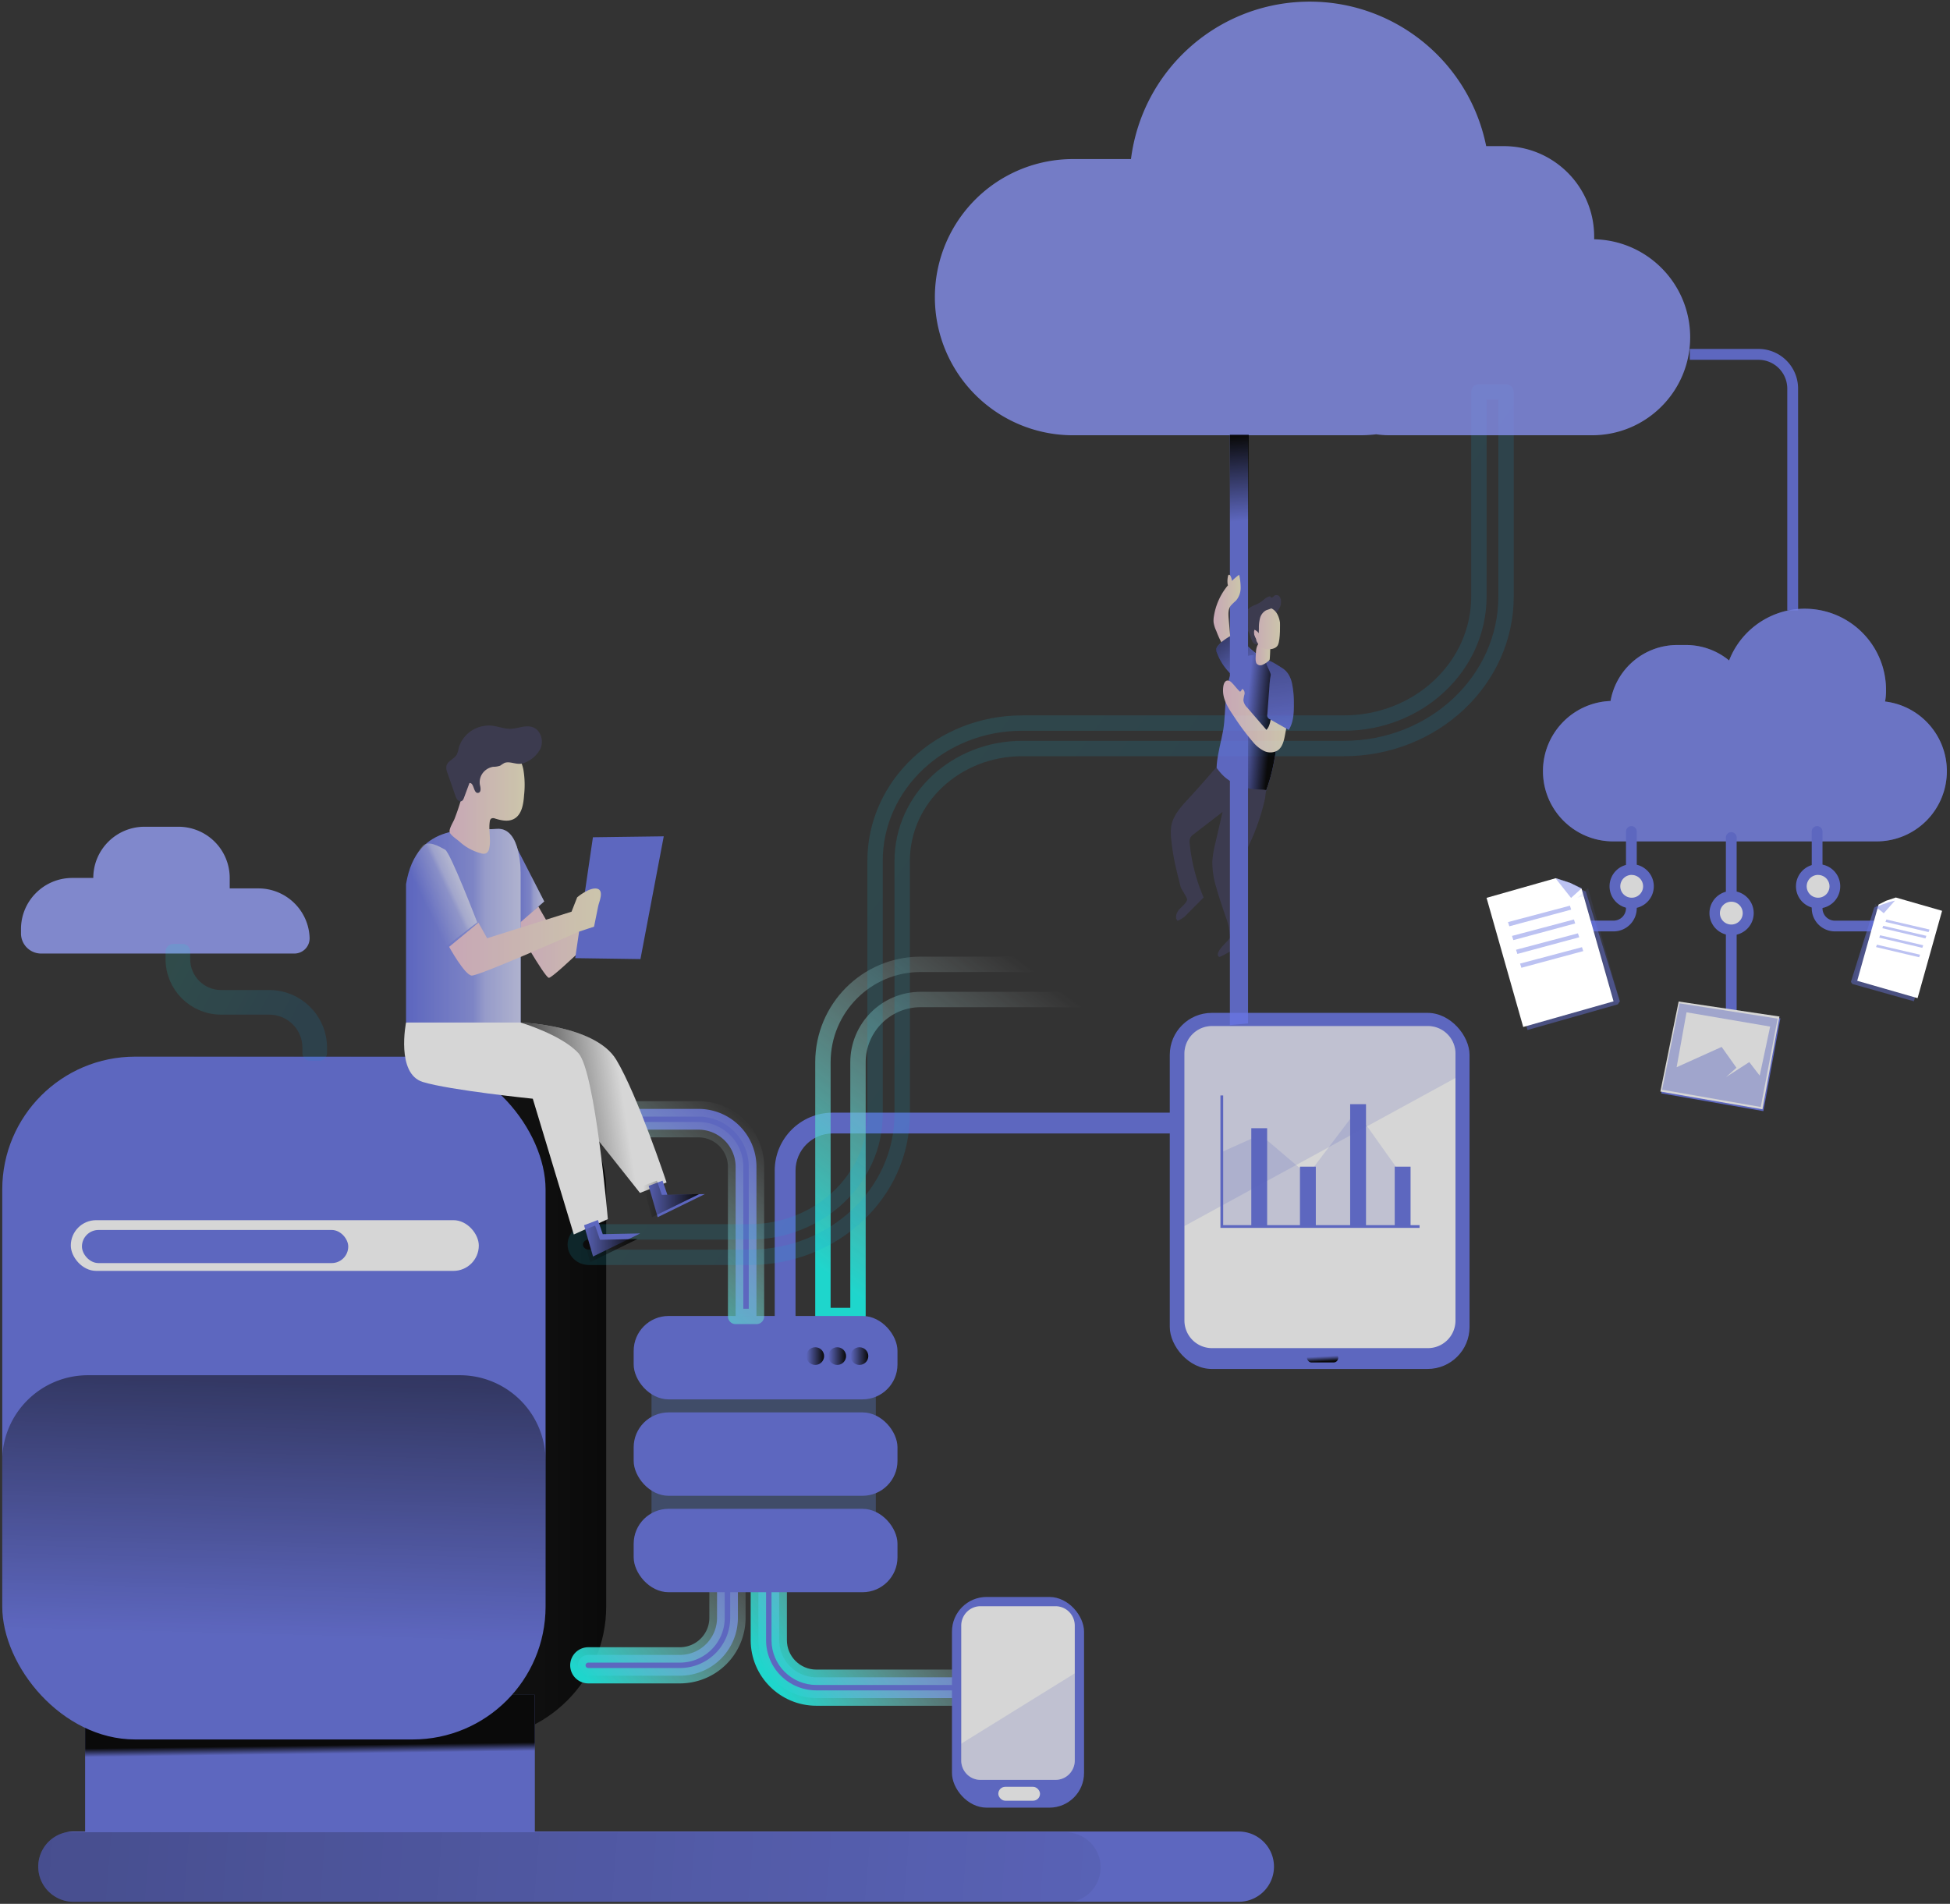 <svg width="507" height="495" viewBox="0 0 507 495" xmlns="http://www.w3.org/2000/svg">
    <rect x="0" y="0" width="507" height="495" fill="#333333" stroke="none"/>
    <defs>
        <linearGradient x1="-.022%" y1="49.979%" x2="99.978%" y2="49.979%" id="a">
            <stop stop-color="#ECC4D7" offset="0%" />
            <stop stop-color="#EFD4D1" offset="42%" />
            <stop stop-color="#F2EAC9" offset="100%" />
        </linearGradient>
        <linearGradient x1="0%" y1="49.986%" x2="100%" y2="49.986%" id="b">
            <stop stop-color="#FFF" stop-opacity="0" offset="2%" />
            <stop stop-color="#FFF" stop-opacity=".39" offset="58%" />
            <stop stop-color="#FFF" stop-opacity=".68" offset="68%" />
            <stop stop-color="#FFF" offset="100%" />
        </linearGradient>
        <linearGradient x1="22.301%" y1="100%" x2="77.699%" y2="0%" id="c">
            <stop stop-color="#19FFF3" offset="0%" />
            <stop stop-color="#FFF" stop-opacity="0" offset="100%" />
        </linearGradient>
        <linearGradient x1="0%" y1="50.002%" x2="100%" y2="50.002%" id="d">
            <stop stop-opacity="0" offset="0%" />
            <stop offset="99%" />
        </linearGradient>
        <linearGradient x1="0%" y1="96.775%" x2="100%" y2="3.225%" id="e">
            <stop stop-color="#19FFF3" offset="0%" />
            <stop stop-color="#FFF" stop-opacity="0" offset="100%" />
        </linearGradient>
        <linearGradient x1="0%" y1="77.678%" x2="100%" y2="22.322%" id="f">
            <stop stop-color="#19FFF3" offset="0%" />
            <stop stop-color="#FFF" stop-opacity="0" offset="100%" />
        </linearGradient>
        <linearGradient x1="50.168%" y1="52.98%" x2="49.738%" y2="45.299%" id="g">
            <stop stop-opacity="0" offset="0%" />
            <stop offset="99%" />
        </linearGradient>
        <linearGradient x1="49.16%" y1="71.78%" x2="54.6%" y2="-69.101%" id="h">
            <stop stop-opacity="0" offset="0%" />
            <stop offset="99%" />
        </linearGradient>
        <linearGradient x1="12.432%" y1="100%" x2="87.568%" y2="0%" id="i">
            <stop stop-color="#19FFF3" offset="0%" />
            <stop stop-color="#FFF" stop-opacity="0" offset="100%" />
        </linearGradient>
        <linearGradient x1="0%" y1="50%" x2="100%" y2="50%" id="j">
            <stop stop-opacity="0" offset="0%" />
            <stop offset="99%" />
        </linearGradient>
        <linearGradient x1="0%" y1="50%" x2="100.14%" y2="50%" id="k">
            <stop stop-opacity="0" offset="0%" />
            <stop offset="99%" />
        </linearGradient>
        <linearGradient x1="-8.455%" y1="18.33%" x2="86.924%" y2="81.716%" id="l">
            <stop stop-color="#19FFF3" offset="0%" />
            <stop stop-color="#00A4FF" offset="100%" />
            <stop stop-color="#00A4FF" offset="100%" />
        </linearGradient>
        <linearGradient x1="-8.455%" y1="32.337%" x2="86.924%" y2="67.688%" id="m">
            <stop stop-color="#19FFF3" offset="0%" />
            <stop stop-color="#00A4FF" offset="100%" />
            <stop stop-color="#00A4FF" offset="100%" />
        </linearGradient>
        <linearGradient x1="124.684%" y1="50.398%" x2="-61.723%" y2="49.403%" id="n">
            <stop stop-opacity="0" offset="0%" />
            <stop stop-opacity=".41" offset="41%" />
            <stop offset="100%" />
        </linearGradient>
        <linearGradient x1="0%" y1="49.947%" x2="99.993%" y2="49.947%" id="o">
            <stop stop-color="#FFF" stop-opacity="0" offset="2%" />
            <stop stop-color="#FFF" stop-opacity=".39" offset="58%" />
            <stop stop-color="#FFF" stop-opacity=".68" offset="68%" />
            <stop stop-color="#FFF" offset="100%" />
        </linearGradient>
        <linearGradient x1="70.36%" y1="45.218%" x2="-15.035%" y2="60.363%" id="p">
            <stop stop-opacity="0" offset="0%" />
            <stop offset="99%" />
        </linearGradient>
        <linearGradient x1=".158%" y1="49.97%" x2="100.027%" y2="49.97%" id="q">
            <stop stop-color="#ECC4D7" offset="0%" />
            <stop stop-color="#EFD4D1" offset="42%" />
            <stop stop-color="#F2EAC9" offset="100%" />
        </linearGradient>
        <linearGradient x1="28.534%" y1="62.134%" x2="73.713%" y2="28.522%" id="r">
            <stop stop-color="#FFF" stop-opacity="0" offset="2%" />
            <stop stop-color="#FFF" stop-opacity=".39" offset="58%" />
            <stop stop-color="#FFF" stop-opacity=".68" offset="68%" />
            <stop stop-color="#FFF" offset="100%" />
        </linearGradient>
        <linearGradient x1="0%" y1="50.048%" x2="100.016%" y2="50.048%" id="s">
            <stop stop-color="#ECC4D7" offset="0%" />
            <stop stop-color="#EFD4D1" offset="42%" />
            <stop stop-color="#F2EAC9" offset="100%" />
        </linearGradient>
        <linearGradient x1="0%" y1="50%" x2="100.044%" y2="50%" id="t">
            <stop stop-opacity="0" offset="0%" />
            <stop offset="99%" />
        </linearGradient>
        <linearGradient x1="0%" y1="49.964%" x2="99.956%" y2="49.964%" id="u">
            <stop stop-opacity="0" offset="0%" />
            <stop offset="99%" />
        </linearGradient>
        <linearGradient x1="47.143%" y1="34.569%" x2="57.054%" y2="88.769%" id="v">
            <stop stop-opacity="0" offset="0%" />
            <stop stop-opacity=".41" offset="41%" />
            <stop offset="99%" />
        </linearGradient>
        <linearGradient x1="75.1%" y1="85.554%" x2="-52.068%" y2="-72.176%" id="w">
            <stop stop-opacity="0" offset="0%" />
            <stop offset="99%" />
        </linearGradient>
        <linearGradient x1="44.473%" y1="48.636%" x2="82.599%" y2="57.902%" id="x">
            <stop stop-opacity="0" offset="0%" />
            <stop offset="99%" />
        </linearGradient>
        <linearGradient x1="49.917%" y1="14.004%" x2="49.885%" y2=".185%" id="y">
            <stop stop-opacity="0" offset="0%" />
            <stop offset="99%" />
        </linearGradient>
        <linearGradient x1=".055%" y1="50.06%" x2="99.949%" y2="50.06%" id="z">
            <stop stop-color="#ECC4D7" offset="0%" />
            <stop stop-color="#EFD4D1" offset="42%" />
            <stop stop-color="#F2EAC9" offset="100%" />
        </linearGradient>
        <linearGradient x1="52.257%" y1="102.96%" x2="32.92%" y2="-269.986%" id="A">
            <stop stop-opacity="0" offset="0%" />
            <stop offset="99%" />
        </linearGradient>
        <linearGradient x1="-.294%" y1="49.983%" x2="99.749%" y2="49.983%" id="B">
            <stop stop-color="#ECC4D7" offset="0%" />
            <stop stop-color="#EFD4D1" offset="42%" />
            <stop stop-color="#F2EAC9" offset="100%" />
        </linearGradient>
        <linearGradient x1="-.035%" y1="49.685%" x2="100.079%" y2="49.685%" id="C">
            <stop stop-color="#ECC4D7" offset="0%" />
            <stop stop-color="#EFD4D1" offset="42%" />
            <stop stop-color="#F2EAC9" offset="100%" />
        </linearGradient>
        <linearGradient x1=".105%" y1="50.218%" x2="100.013%" y2="50.218%" id="D">
            <stop stop-color="#ECC4D7" offset="0%" />
            <stop stop-color="#EFD4D1" offset="42%" />
            <stop stop-color="#F2EAC9" offset="100%" />
        </linearGradient>
    </defs>
    <g fill="none" fill-rule="evenodd">
        <g opacity=".8">
            <g transform="translate(0 100.923)">
                <path d="M139.951 134.732l2.71 4.7 18.99-8.434 1.936 2.994s-19.72 19.584-20.9 19.313c-1.18-.27-8.911-13.957-8.911-13.957l6.175-4.616z" fill="url(#a)" fill-rule="nonzero" />
                <path fill="#6874e2" fill-rule="nonzero" d="M132.956 116.764l8.537 16.68-7.446 6.528z" />
                <path fill="url(#b)" fill-rule="nonzero" opacity=".69" d="M132.956 116.764l8.537 16.68-7.446 6.528z" />
                <path fill="#6874e2" fill-rule="nonzero" d="M149.553 148.194l4.607-31.43 18.416-.245-6.06 31.92zm51.873 94.128h5.414v-38.898c0-5.333 4.333-9.657 9.679-9.657h88.258v-5.401h-88.284c-8.318.007-15.06 6.733-15.067 15.032v38.924z" />
                <path d="M213.96 241.108h9.116v-65.824c0-9.025 7.297-16.342 16.297-16.342h42.547v-9.14h-42.601c-14.002.018-25.346 11.398-25.358 25.438v65.868z" stroke="url(#c)" stroke-width="4" stroke-linecap="round" stroke-linejoin="round" />
                <rect fill="url(#d)" fill-rule="nonzero" x="16.349" y="173.803" width="141.263" height="177.524" rx="34.55" />
                <path d="M150.25 332.052a2.707 2.707 0 012.703-2.698h23.83c5.333-.017 9.647-4.336 9.647-9.656v-25.179h5.42v25.204c0 3.987-1.587 7.81-4.413 10.63a15.085 15.085 0 01-10.654 4.403h-23.797a2.714 2.714 0 01-1.934-.783 2.7 2.7 0 01-.802-1.921zm101.01 8.518v-5.402h-38.987c-5.345 0-9.679-4.324-9.679-9.657v-25.178h-5.414v25.204c.007 8.299 6.749 15.025 15.067 15.032h39.013z" fill="#6874e2" fill-rule="nonzero" />
                <path d="M150.25 332.052h0a2.707 2.707 0 012.703-2.698h23.83c5.333-.017 9.647-4.336 9.647-9.656v-25.179h5.42v25.204c0 3.987-1.587 7.81-4.413 10.63a15.085 15.085 0 01-10.654 4.403h-23.797a2.714 2.714 0 01-1.934-.783 2.7 2.7 0 01-.802-1.921h0z" stroke="url(#e)" stroke-width="4" stroke-linecap="round" stroke-linejoin="round" />
                <path d="M251.26 340.57v-5.402h-38.987c-5.345 0-9.679-4.324-9.679-9.657v-25.178h-5.414v25.204c.007 8.299 6.749 15.025 15.067 15.032h39.013z" stroke="url(#f)" stroke-width="4" stroke-linecap="round" stroke-linejoin="round" />
                <path d="M331.236 384.379a9.125 9.125 0 01-2.676 6.472 9.167 9.167 0 01-6.48 2.682H19.078c-4.694-.014-8.616-3.567-9.083-8.226-.467-4.659 2.672-8.916 7.27-9.858a9.358 9.358 0 011.813-.18h303c5.047 0 9.142 4.074 9.157 9.11z" fill="#6874e2" fill-rule="nonzero" />
                <path fill="#6874e2" fill-rule="nonzero" d="M22.131 339.739h116.93V379.3H22.131z" />
                <path fill="url(#g)" fill-rule="nonzero" d="M22.131 339.739h116.93v29.002H22.131z" />
                <rect fill="#6874e2" fill-rule="nonzero" x=".585" y="173.803" width="141.263" height="177.53" rx="34.55" />
                <path d="M141.848 278.895v50.215c-.003 12.283-9.983 22.239-22.294 22.243H22.879a22.327 22.327 0 01-15.769-6.524A22.223 22.223 0 01.585 329.09v-50.215c0-12.284 9.982-22.242 22.294-22.242h96.675a22.32 22.32 0 0115.771 6.521 22.217 22.217 0 016.523 15.74z" fill="url(#h)" fill-rule="nonzero" />
                <path fill="#435276" fill-rule="nonzero" d="M169.395 249.017h58.32V303.9h-58.32z" />
                <g transform="translate(164.484 241.195)" fill="#6874e2" fill-rule="nonzero">
                    <rect x=".271" y=".032" width="68.592" height="21.683" rx="9.08" />
                    <rect x=".271" y="25.101" width="68.592" height="21.683" rx="9.08" />
                    <rect x=".271" y="50.17" width="68.592" height="21.683" rx="9.08" />
                </g>
                <path d="M196.677 241.343h-5.414v-38.898c0-5.333-4.333-9.657-9.679-9.657h-28.966a2.707 2.707 0 01-2.71-2.703 2.707 2.707 0 012.71-2.698h28.992a15.078 15.078 0 0110.656 4.401 15.008 15.008 0 014.41 10.631v38.924z" fill="#6874e2" fill-rule="nonzero" />
                <path d="M196.677 241.343h-5.414v-38.898c0-5.333-4.333-9.657-9.679-9.657h-28.966a2.707 2.707 0 01-2.71-2.703h0a2.707 2.707 0 012.71-2.698h28.992a15.078 15.078 0 0110.656 4.401 15.008 15.008 0 014.41 10.631v38.924z" stroke="url(#i)" stroke-width="4" stroke-linecap="round" stroke-linejoin="round" />
                <ellipse fill="url(#j)" fill-rule="nonzero" cx="223.456" cy="251.656" rx="2.304" ry="2.298" />
                <ellipse fill="url(#j)" fill-rule="nonzero" cx="217.674" cy="251.656" rx="2.304" ry="2.298" />
                <ellipse fill="url(#k)" fill-rule="nonzero" cx="211.963" cy="251.656" rx="2.304" ry="2.298" />
                <path d="M76.527 146.996H10.71a5.252 5.252 0 01-3.713-1.53 5.228 5.228 0 01-1.54-3.704v-1.114c0-7.339 5.957-13.292 13.313-13.307h5.485c0-7.35 5.97-13.31 13.337-13.313h8.796c3.538 0 6.932 1.403 9.433 3.9a13.291 13.291 0 013.904 9.413v2.717h7.44c7.183.002 13.075 5.676 13.332 12.837a3.954 3.954 0 01-1.111 2.892 3.973 3.973 0 01-2.858 1.21z" fill="#939DF3" fill-rule="nonzero" />
                <rect fill="#FFF" fill-rule="nonzero" x="18.408" y="216.319" width="106.083" height="13.185" rx="6.592" />
                <rect fill="#6874e2" fill-rule="nonzero" x="21.305" y="218.868" width="69.238" height="8.607" rx="4.304" />
                <path d="M194.862 225.976H153.09c-1.947-.01-3.519-1.492-3.519-3.317h0c0-1.822 1.575-3.299 3.519-3.299h41.77c18.037-.01 32.653-13.719 32.653-30.627v-65.814c0-19.795 17.118-35.842 38.234-35.842h83.675c19.377-.01 35.082-14.732 35.093-32.897V.976h7.056V54.18c-.01 21.818-18.875 39.503-42.15 39.512h-83.674c-17.219 0-31.177 13.086-31.177 29.227v65.814c0 20.561-17.775 37.233-39.71 37.243z" stroke="url(#l)" stroke-width="4" opacity=".15" stroke-linecap="round" stroke-linejoin="round" />
                <path d="M80.625 172.87h2.407v-1.404c-.011-7.167-5.832-12.974-13.016-12.985h-12.53c-5.54-.01-10.028-4.49-10.035-10.017v-1.97h-2.407v1.97c.007 6.853 5.572 12.408 12.441 12.419h12.538c5.857.003 10.605 4.74 10.608 10.583l-.006 1.404z" stroke="url(#m)" stroke-width="4" opacity=".15" stroke-linecap="round" stroke-linejoin="round" />
                <path d="M286.157 384.559a9.14 9.14 0 01-7.305 8.974H19.08c-4.694-.014-8.616-3.567-9.083-8.226-.467-4.659 2.672-8.916 7.27-9.858h259.74c5.047 0 9.14 4.076 9.15 9.11z" fill="url(#n)" fill-rule="nonzero" opacity=".4" />
                <path d="M105.57 128.938v36.052h29.806v-38.498s.303-12.451-6.24-11.904c-6.543.547-20.784-2.388-23.565 14.35z" fill="#6874e2" fill-rule="nonzero" />
                <path d="M105.57 128.938v36.052h29.806v-38.498s.303-12.451-6.24-11.904c-6.543.547-20.784-2.388-23.565 14.35z" fill="url(#o)" fill-rule="nonzero" opacity=".69" />
                <path d="M135.376 164.938s19.358.606 24.843 9.657c5.485 9.052 13.086 31.919 13.086 31.919l-6.91 2.717-12.358-15.593-18.661-28.7z" fill="#FFF" fill-rule="nonzero" />
                <path d="M135.376 164.938s19.358.606 24.843 9.657c5.485 9.052 13.086 31.919 13.086 31.919l-6.91 2.717-12.358-15.593-18.661-28.7z" fill="url(#p)" fill-rule="nonzero" />
                <path d="M105.57 164.938s-2.67 13.3 4.363 15.451c7.033 2.15 28.592 4.352 28.592 4.352l10.666 35.299 8.847-3.992s-3.272-38.324-7.634-43.133c-4.362-4.81-15.028-7.977-15.028-7.977h-29.805z" fill="#FFF" fill-rule="nonzero" />
                <path d="M120.722 103.702c.308-1.843.85-3.638 1.613-5.344a9.558 9.558 0 017.963-5.047c.4-.027.801 0 1.193.084.422.108.823.284 1.188.521a8.232 8.232 0 013.42 5.376 23.92 23.92 0 01.161 6.515c-.161 2.369-.594 5.15-2.71 6.225-1.471.74-3.226.36-4.82-.129a1.21 1.21 0 00-1.013 0c-.225.2-.36.48-.375.78-.361 2.304.381 4.699-.148 6.965a1.796 1.796 0 01-.82 1.288 1.94 1.94 0 01-1.29 0c-2.081-.538-4-1.575-5.588-3.02-.645-.598-2.342-1.635-2.581-2.485-.239-.85.98-2.684 1.29-3.521a59.538 59.538 0 002.517-8.208z" fill="url(#q)" fill-rule="nonzero" />
            </g>
            <path d="M105.837 128.729l8.83 17.42 9.413-7.264s-6.98-18.15-8.342-18.88c-1.361-.728-4.709-2.903-6.275-.541-1.565 2.361-3.923 6.174-3.626 9.265z" fill="url(#r)" fill-rule="nonzero" opacity=".69" transform="translate(0 100.923)" />
            <path d="M116.773 145.255s4.026 7.288 5.844 7.467c1.819.179 27.81-11.389 27.81-11.389l4.026-1.325s.915-4.478 1.097-5.413c.182-.934 1.643-4.1-.37-4.478-2.013-.378-5.111 2.26-5.111 2.26l-1.468 3.736-21.95 6.903-2.254-4.041-7.624 6.28z" fill="url(#s)" fill-rule="nonzero" transform="translate(0 100.923)" />
            <path d="M140.512 194.658c.934-2.064.086-4.941-2.133-5.633-1.829-.577-3.77.43-5.691.468-1.636 0-3.2-.641-4.823-.827-3.971-.33-7.61 2.158-8.613 5.889a6.137 6.137 0 01-.483 1.621c-.663 1.16-2.359 1.64-2.69 2.929a3.27 3.27 0 00.265 1.864l2.107 6.069c.238.68.775 1.512 1.477 1.282.391-.129.577-.552.722-.936l1.411-3.8c1.272-.109.994 2.755 2.26 2.563.821-.128.662-1.281.457-2.089a3.966 3.966 0 01.723-3.045 4.227 4.227 0 012.742-1.652 5.292 5.292 0 001.808-.288c.358-.26.732-.5 1.12-.718 1.557-.564 3.206.698 4.982.045 1.897-.659 3.458-1.999 4.359-3.742z" fill="#3F3D56" fill-rule="nonzero" />
            <path fill="#6874e2" fill-rule="nonzero" d="M155.455 317.195l1.262 3.686 9.746-.192-12.27 6.002-2.345-8.134z" />
            <path fill="url(#t)" fill-rule="nonzero" d="M154.725 217.734l1.268 3.681 9.74-.193-12.27 6.007-2.346-8.14z" transform="translate(0 100.923)" />
            <path fill="#6874e2" fill-rule="nonzero" d="M172.262 306.97l1.262 3.68 9.746-.192-12.27 6.007-2.345-8.14z" />
            <path fill="url(#u)" fill-rule="nonzero" d="M170.8 206.046l1.26 3.686 9.748-.2-12.27 6.01-2.344-8.141z" transform="translate(0 100.923)" />
            <g transform="translate(303.926 263.135)" fill-rule="nonzero">
                <rect fill="#6874e2" x=".218" y=".211" width="77.936" height="92.579" rx="10.91" />
                <path d="M74.499 10.82v69.373a7.18 7.18 0 01-2.097 5.079 7.151 7.151 0 01-5.069 2.1H11.199a7.159 7.159 0 01-5.071-2.1 7.187 7.187 0 01-2.102-5.08v-69.37C4.03 6.854 7.24 3.64 11.2 3.64h56.134c1.9 0 3.723.756 5.067 2.103A7.187 7.187 0 0174.5 10.82z" fill="#FFF" />
                <path fill="#6874e2" opacity=".18" d="M13.605 36.437l10.181-4.565 12.319 10.464 12.587-16.632 12.587 17.71v12.24H14.1z" />
                <rect fill="url(#v)" x="35.872" y="88.698" width="8.14" height="2.41" rx="1.205" />
                <path fill="#6874e2" d="M65.16 56.112H13.387V21.677h.712V55.4H65.16z" />
                <path fill="#6874e2" d="M21.41 30.197h4.121v25.457H21.41zm25.705-6.248h4.121v31.712h-4.121zM34.063 40.195h4.121v15.459h-4.121zm24.636 0h4.121v15.459h-4.121z" />
                <path d="M74.499 10.82v6.314L4.004 55.646V10.821c.004-3.967 3.215-7.18 7.173-7.18h56.134a7.159 7.159 0 015.081 2.095 7.187 7.187 0 012.107 5.085z" fill="#6874e2" opacity=".18" />
            </g>
            <g transform="translate(247.512 415.206)" fill-rule="nonzero">
                <rect fill="#6874e2" width="34.339" height="54.778" rx="9" />
                <path d="M31.929 7.458v35.054c0 1.338-.525 2.62-1.46 3.566a4.957 4.957 0 01-3.525 1.477H7.399a4.957 4.957 0 01-3.528-1.476 5.072 5.072 0 01-1.461-3.567V7.458c0-2.787 2.233-5.048 4.989-5.05h19.545a4.96 4.96 0 013.527 1.48 5.076 5.076 0 011.458 3.57z" fill="#FFF" />
                <rect fill="#FFF" x="12.049" y="49.361" width="10.844" height="3.612" rx="1.806" />
                <path d="M31.929 21.84v20.683a5.055 5.055 0 01-1.46 3.558 4.962 4.962 0 01-3.525 1.474H7.399a4.962 4.962 0 01-3.528-1.472 5.055 5.055 0 01-1.461-3.56v-4.385l29.507-18.273.012 1.974z" fill="#6874e2" opacity=".18" />
            </g>
        </g>
        <g opacity=".8" fill-rule="nonzero">
            <path d="M333.062 156.452a2.218 2.218 0 00-.38-1.325 1.008 1.008 0 00-1.244-.31c-.225.132-.374.38-.61.5-.237.121-.628-.046-.548-.3-1.077.168-1.831 1.107-2.753 1.683-.732.449-1.584.68-2.304 1.117-.72.438-1.394 1.216-1.302 2.068.067.267.098.542.092.818-.053.19-.127.373-.219.547a2.46 2.46 0 00.213 1.913c.288.576.686 1.152.922 1.728.167.628.379 1.244.634 1.843.322.576 1.03 1.002 1.618.72-.49-.749-.184-1.728.167-2.575.576-1.325 1.239-2.696 2.466-3.456a4.68 4.68 0 001.336-.933c.244-.356.467-.725.668-1.106.64-.968 1.268-1.642 1.244-2.932z" fill="#3F3D56" />
            <path d="M322.02 165.34a2.091 2.091 0 00-.576-.576c-.708-.409-1.578.127-2.2.657a30.045 30.045 0 00-2.431 2.338c-.28.261-.48.594-.582.962-.04.355.018.713.167 1.037a14.671 14.671 0 004.067 5.899c.272.28.624.47 1.008.541.376 0 .744-.108 1.06-.31l4.51-2.305c.818-.42 1.791-1.054 1.434-2.131-.236-.697-.979-.933-1.538-1.33a23.986 23.986 0 01-4.919-4.782z" fill="#6874e2" />
            <path d="M79.57 165.52a2.074 2.074 0 00-.576-.575c-.709-.41-1.578.12-2.2.65a30.046 30.046 0 00-2.437 2.334 2.08 2.08 0 00-.605.979c-.04.356.019.716.167 1.042a14.694 14.694 0 004.067 5.893 1.9 1.9 0 001.008.547 2.016 2.016 0 001.06-.316l4.51-2.305c.818-.42 1.792-1.054 1.434-2.13-.236-.692-.979-.928-1.538-1.331a23.842 23.842 0 01-4.89-4.787z" fill="url(#w)" transform="translate(242.45 -.129)" />
            <path d="M332.711 176.273c.547 2.275.38 4.649.207 6.981-.512 7.086-1.042 14.251-3.26 20.997-.576 1.791-1.37 3.64-2.88 4.734-2.494 1.78-6.244.801-8.22-1.538-1.976-2.338-2.46-5.622-2.2-8.674.259-3.053 1.152-6.008 1.688-9.027.858-5.08 0-13.064 3.496-17.28 3.733-4.54 10.017-1.032 11.17 3.807z" fill="#6874e2" />
            <path d="M90.261 176.402c.547 2.275.38 4.648.207 6.981-.512 7.085-1.042 14.251-3.26 20.996-.576 1.792-1.37 3.64-2.88 4.735-2.494 1.78-6.244.801-8.22-1.538-1.976-2.338-2.46-5.622-2.2-8.675.259-3.052 1.152-6.007 1.687-9.026.859-5.08 0-13.064 3.497-17.28 3.733-4.54 10.017-1.032 11.17 3.807z" fill="url(#x)" transform="translate(242.45 -.129)" />
            <path d="M329.22 205.426c-.126.667-.218 1.34-.276 2.016a57.113 57.113 0 01-4.315 12.5c-.892 1.866-1.9 3.703-2.442 5.702-.754 2.76-.576 5.691-.213 8.531.501 3.911 1.596 6.561 2.43 10.415-.679.472-6.572 4.118-7.401 4.222-1.67-1.118 2.88-4.516 2.828-5.098-.242-2.984-.576-3.727-1.469-6.296-.749-2.218-1.509-4.435-2.131-6.688a22.108 22.108 0 01-1.02-6.86c.123-1.6.391-3.184.801-4.735l1.85-8.018-7.49 5.76a2.984 2.984 0 00-.869.893 2.88 2.88 0 00-.173 1.676 47.758 47.758 0 003.612 13.905l-4.2 4.217a6.601 6.601 0 01-2.574 1.826c-.691-.668-.363-1.85.184-2.638.547-.79 2.235-1.953 2.304-2.91.035-.42-1.566-2.781-1.67-3.185-1.21-4.861-1.93-7.356-2.454-12.338a13.053 13.053 0 010-3.577c.49-2.713 2.437-4.902 4.309-6.913 2.822-3.07 4.97-5.53 7.373-8.312 1.152 1.412 2.638 3.963 8.122 5.375 2.177.535 3.577.23 4.884.53z" fill="#3F3D56" />
            <path d="M467.512 158.693h-2.822v-57.655a7.488 7.488 0 00-7.488-7.488h-17.857v-2.828h17.857c5.685.006 10.293 4.614 10.299 10.3l.011 57.67z" fill="#6874e2" />
            <path d="M439.443 87.686c-.007 14.068-11.41 25.471-25.478 25.478h-52.689a23.423 23.423 0 01-3.456-.248 34.21 34.21 0 01-4.159.248h-74.226a35.904 35.904 0 110-71.802h14.62C296.937 18.608 315.878 1.292 338.8.457c22.92-.837 43.073 15.052 47.608 37.535h4.54c12.993-.003 23.53 10.526 23.536 23.52v.702c13.867.28 24.962 11.602 24.959 25.472z" fill="#858FEB" />
            <path fill="#6874e2" d="M324.49 266.08l-4.716.443V113.048h4.716z" />
            <path fill="url(#y)" d="M77.324 274.827v-161.65h4.905v161.184z" transform="translate(242.45 -.129)" />
            <path d="M77.813 177.635a1.584 1.584 0 00-1.112-.576c-.656.046-.985.818-1.077 1.474a7.189 7.189 0 000 2.195c.34 2.08 1.55 3.9 2.736 5.65a64.204 64.204 0 004.96 6.665 9.009 9.009 0 002.828 2.304c1.115.57 2.44.544 3.531-.069 1.29-.83 1.682-2.505 1.97-4.032l.864-4.637a2.045 2.045 0 000-1.233 1.935 1.935 0 00-.714-.731 2.811 2.811 0 00-1.233-.576c-1.238-.133-2.137 1.152-2.454 2.367-.316 1.216-.42 2.558-1.29 3.456l-4.977-5.766a3.33 3.33 0 01-1.013-1.935c.054-.54.154-1.073.3-1.596.074-.535-.122-1.198-.646-1.33a1.768 1.768 0 01-.501.714c-.778-.65-1.406-1.619-2.172-2.344z" fill="url(#z)" transform="translate(242.45 -.129)" />
            <path d="M330.056 178.375l-.548 7.316a1.1 1.1 0 00.715 1.336l4.856 2.754c1.25-2.022 1.353-4.528 1.324-6.913a24.65 24.65 0 00-.483-5.184 7.627 7.627 0 00-.888-2.304 5.334 5.334 0 00-1.785-1.762c-.501-.3-3.456-2.305-3.963-1.878-.576.518 1.261 3.099 1.106 3.836-.173.925-.285 1.86-.334 2.8z" fill="#6874e2" />
            <path d="M87.606 178.504l-.548 7.316a1.1 1.1 0 00.715 1.336l4.856 2.754c1.25-2.022 1.353-4.528 1.324-6.913a24.65 24.65 0 00-.483-5.184 7.627 7.627 0 00-.888-2.304 5.334 5.334 0 00-1.785-1.763c-.501-.3-3.456-2.304-3.963-1.877-.576.518 1.261 3.099 1.106 3.836-.173.925-.285 1.86-.334 2.8z" fill="url(#A)" transform="translate(242.45 -.129)" />
            <path d="M80.117 153.084a5.075 5.075 0 01-1.255 3.255c-.478.398-.925.831-1.337 1.296-.691.939-.616 2.212-.518 3.376.126 1.503.259 3.006.386 4.516-.814.456-1.585.984-2.304 1.578a23.755 23.755 0 01-1.308-2.95 7.673 7.673 0 01-.703-2.257 6.336 6.336 0 01.075-1.475 16.56 16.56 0 013.692-8.15.501.501 0 01-.109-.266 6.066 6.066 0 01.098-2.114.397.397 0 01.213-.328c.15-.052.3.086.38.225.24.422.386.892.426 1.376a16.129 16.129 0 011.884-1.607 15.5 15.5 0 01.38 3.525z" fill="url(#B)" transform="translate(242.45 -.129)" />
            <path d="M84.247 172.635a1.28 1.28 0 001.521.351 5.478 5.478 0 001.555-.973.997.997 0 00.283-.283.968.968 0 00.086-.386c.058-.748.098-1.503.115-2.258.017-.754-.029-1.797-.668-2.344a.605.605 0 00-.282-.161.922.922 0 00-.375.034 3.761 3.761 0 00-1.388.576c-.783.576-.968 1.728-1.002 2.633-.029.754-.248 2.131.155 2.81z" fill="url(#C)" transform="translate(242.45 -.129)" />
            <path d="M90.342 161.938s.161 4.458-.53 5.887c-.691 1.428-3.612 1.434-4.724.265-1.111-1.17-2.304-4.453-1.699-7.27.605-2.816 5.945-4.855 6.953 1.118z" fill="url(#D)" transform="translate(242.45 -.129)" />
            <path d="M329.1 158.722a3.29 3.29 0 00-1.504 2.027 9.648 9.648 0 00-.282 2.575l-.029 1.313a2.748 2.748 0 00-1.123-.91 2.523 2.523 0 00.161 1.918c.118.178.21.372.27.576a.501.501 0 01-.212.576c-.317.15-.623-.224-.778-.541-.616-1.262-1.256-2.633-1.002-4.032.109-.507.285-.997.524-1.458a7.281 7.281 0 012.425-3.11 3.456 3.456 0 012.995-.403c1.711.65-.898 1.175-1.446 1.469z" fill="#3F3D56" />
        </g>
        <g opacity=".8" transform="translate(401.164 157.666)" fill-rule="nonzero">
            <path d="M105.017 42.826a18.246 18.246 0 01-18.26 18.26H18.48C8.49 61.203.262 53.267.017 43.28-.228 33.292 7.6 24.963 17.584 24.59a17.597 17.597 0 0117.3-14.553h2.33a17.616 17.616 0 0111.191 4.02C52.098 4.579 62.023-.92 72.017.975 82.01 2.87 89.234 11.62 89.2 21.792a15.73 15.73 0 01-.247 2.938c9.162 1.1 16.059 8.869 16.064 18.096z" fill="#6874e2" />
            <path d="M105.017 42.826a18.246 18.246 0 01-18.26 18.26H18.48C8.49 61.203.262 53.267.017 43.28-.228 33.292 7.6 24.963 17.584 24.59a17.597 17.597 0 0117.3-14.553h2.33a17.616 17.616 0 0111.191 4.02C52.098 4.579 62.023-.92 72.017.975 82.01 2.87 89.234 11.62 89.2 21.792a15.73 15.73 0 01-.247 2.938c9.162 1.1 16.059 8.869 16.064 18.096z" fill="#939DF3" opacity=".4" />
            <path d="M18.358 84.493H6.776a1.399 1.399 0 010-2.798h11.582a3.236 3.236 0 003.236-3.236V58.521a1.399 1.399 0 012.798 0v19.952a6.029 6.029 0 01-6.034 6.02zm69.136 0H75.91a6.029 6.029 0 01-6.024-6.02V58.521a1.399 1.399 0 012.798 0v19.952a3.236 3.236 0 003.236 3.236h11.582a1.399 1.399 0 010 2.798l-.01-.014zm-38.529 25.804a1.399 1.399 0 01-1.399-1.399v-48.81a1.399 1.399 0 112.798 0v48.815a1.399 1.399 0 01-1.399 1.394z" fill="#6874e2" />
            <path fill="#6874e2" d="M35.522 103.2l26.214 3.903-4.425 24.12-26.545-4.615z" />
            <path fill="#FFF" d="M35.284 102.725l26.215 3.902-4.425 24.121-26.546-4.616z" />
            <path fill="#6874e2" opacity=".44" d="M35.522 103.2l25.501 3.973-4.388 22.978-25.654-4.495z" />
            <path fill="#FFF" d="M37.331 105.532l-2.569 14.273 11.704-5.279 3.851 5.423-2.709 2.425 6.043-3.903 2.71 3.52 2.713-12.748z" />
            <circle fill="#FFF" cx="49.054" cy="79.746" r="4.36" />
            <path d="M49.054 85.496a5.754 5.754 0 11-.01-11.508 5.754 5.754 0 01.01 11.508zm0-8.715a2.966 2.966 0 100 5.93 2.966 2.966 0 000-5.93z" fill="#6874e2" />
            <circle fill="#FFF" cx="71.542" cy="72.775" r="4.36" />
            <path d="M71.542 78.525a5.754 5.754 0 110-11.508 5.754 5.754 0 010 11.508zm0-8.72a2.966 2.966 0 102.966 2.966 2.97 2.97 0 00-2.966-2.952v-.014z" fill="#6874e2" />
            <circle fill="#FFF" cx="23.077" cy="72.775" r="4.36" />
            <path d="M23.077 78.525a5.754 5.754 0 115.75-5.754 5.763 5.763 0 01-5.75 5.754zm0-8.72a2.966 2.966 0 102.966 2.966 2.97 2.97 0 00-2.966-2.952v-.014z" fill="#6874e2" />
        </g>
        <g fill-rule="nonzero">
            <path fill="#6874e2" opacity=".44" d="M420.637 261.127l-23.487 6.668-9.535-33.572.522-.784 17.467-4.327 3.819 1.264 2.886 1.431 8.85 28.537z" />
            <path fill="#FFF" d="M419.524 260.344l-23.487 6.668-9.535-33.573 17.99-5.11 3.818 1.259 2.886 1.436z" />
            <path d="M404.417 228.329l4.056 5.129 2.798-2.527s-3.716-1.917-6.854-2.602z" fill="#6874e2" opacity=".44" />
            <path d="M410.108 233.444s1.632-.62 2.187-.13c.555.489 7.652 27.393 7.652 27.393l1.212-.368-8.272-29.422-2.779 2.527z" fill="#6874e2" opacity=".1" />
            <path fill="#6874e2" opacity=".44" d="M392.079 239.739l16.1-4.267.327 1.026-16.082 4.337zm1.044 3.595l16.1-4.267.327 1.026-16.082 4.337zm1.049 3.599l16.096-4.266.331 1.021-16.086 4.337zm1.045 3.596l16.1-4.267.327 1.021-16.082 4.337z" />
        </g>
        <g fill-rule="nonzero">
            <path fill="#6874e2" opacity=".44" d="M481.59 255.822l16.029 4.51 6.507-22.707-.356-.53-11.92-2.926-2.607.854-1.97.968-6.04 19.3z" />
            <path fill="#FFF" d="M482.869 255.004l15.7 4.51 6.375-22.707-12.026-3.456-2.553.851-1.93.972z" />
            <path d="M492.68 234.169l-2.903 3.27-2.003-1.612s2.66-1.221 4.906-1.658z" fill="#6874e2" opacity=".44" />
            <path d="M489.41 236.72s-1.087-.425-1.457-.09c-.37.336-5.095 18.796-5.095 18.796l-.807-.253 5.508-20.187 1.85 1.734z" fill="#6874e2" opacity=".1" />
            <path fill="#6874e2" opacity=".44" d="M501.673 241.676l-11.219-2.602-.227.626 11.206 2.644zm-.817 1.635l-11.22-2.602-.227.626 11.206 2.645zm-.818 2.455l-11.215-2.604-.231.623 11.209 2.647zm-.818 2.454l-11.218-2.605-.228.623 11.206 2.647z" />
        </g>
    </g>
</svg>
